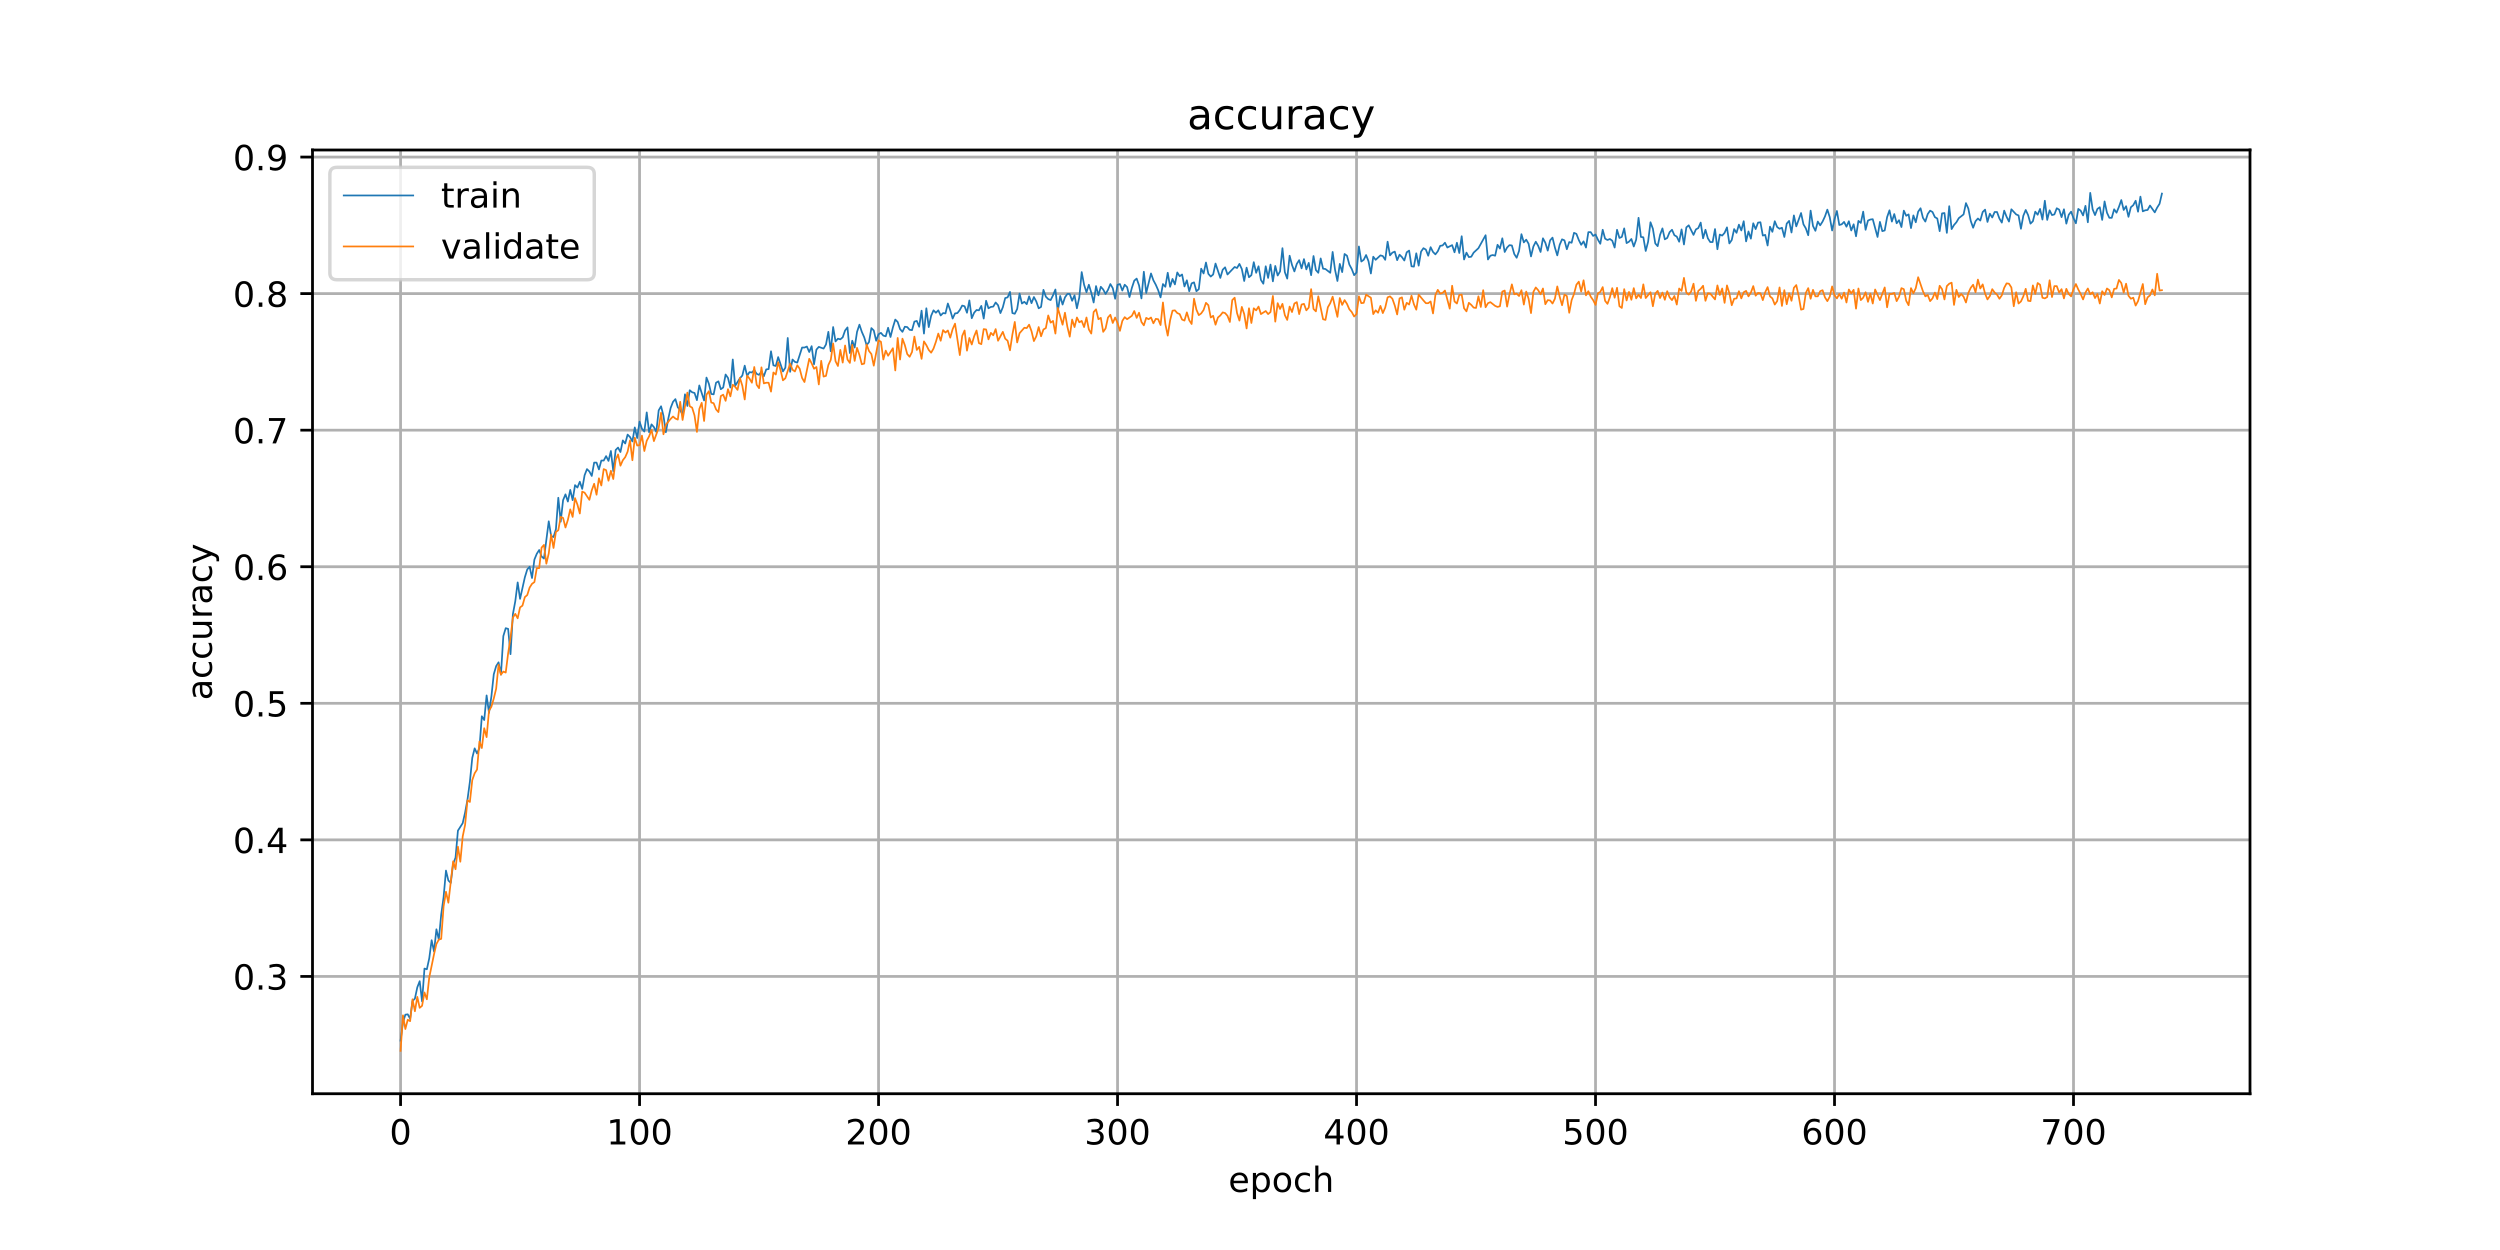 <?xml version="1.0" encoding="utf-8" standalone="no"?>
<!DOCTYPE svg PUBLIC "-//W3C//DTD SVG 1.1//EN"
  "http://www.w3.org/Graphics/SVG/1.1/DTD/svg11.dtd">
<!-- Created with matplotlib (https://matplotlib.org/) -->
<svg height="360pt" version="1.1" viewBox="0 0 720 360" width="720pt" xmlns="http://www.w3.org/2000/svg" xmlns:xlink="http://www.w3.org/1999/xlink">
 <defs>
  <style type="text/css">
*{stroke-linecap:butt;stroke-linejoin:round;}
  </style>
 </defs>
 <g id="figure_1">
  <g id="patch_1">
   <path d="M 0 360 
L 720 360 
L 720 0 
L 0 0 
z
" style="fill:#ffffff;"/>
  </g>
  <g id="axes_1">
   <g id="patch_2">
    <path d="M 90 315 
L 648 315 
L 648 43.2 
L 90 43.2 
z
" style="fill:#ffffff;"/>
   </g>
   <g id="matplotlib.axis_1">
    <g id="xtick_1">
     <g id="line2d_1">
      <path clip-path="url(#p5c785a7288)" d="M 115.364 315 
L 115.364 43.2 
" style="fill:none;stroke:#b0b0b0;stroke-linecap:square;stroke-width:0.8;"/>
     </g>
     <g id="line2d_2">
      <defs>
       <path d="M 0 0 
L 0 3.5 
" id="m597df34a89" style="stroke:#000000;stroke-width:0.8;"/>
      </defs>
      <g>
       <use style="stroke:#000000;stroke-width:0.8;" x="115.364" xlink:href="#m597df34a89" y="315"/>
      </g>
     </g>
     <g id="text_1">
      <!-- 0 -->
      <defs>
       <path d="M 31.781 66.406 
Q 24.172 66.406 20.328 58.906 
Q 16.5 51.422 16.5 36.375 
Q 16.5 21.391 20.328 13.891 
Q 24.172 6.391 31.781 6.391 
Q 39.453 6.391 43.281 13.891 
Q 47.125 21.391 47.125 36.375 
Q 47.125 51.422 43.281 58.906 
Q 39.453 66.406 31.781 66.406 
z
M 31.781 74.219 
Q 44.047 74.219 50.516 64.516 
Q 56.984 54.828 56.984 36.375 
Q 56.984 17.969 50.516 8.266 
Q 44.047 -1.422 31.781 -1.422 
Q 19.531 -1.422 13.062 8.266 
Q 6.594 17.969 6.594 36.375 
Q 6.594 54.828 13.062 64.516 
Q 19.531 74.219 31.781 74.219 
z
" id="DejaVuSans-48"/>
      </defs>
      <g transform="translate(112.182 329.598)scale(0.1 -0.1)">
       <use xlink:href="#DejaVuSans-48"/>
      </g>
     </g>
    </g>
    <g id="xtick_2">
     <g id="line2d_3">
      <path clip-path="url(#p5c785a7288)" d="M 184.193 315 
L 184.193 43.2 
" style="fill:none;stroke:#b0b0b0;stroke-linecap:square;stroke-width:0.8;"/>
     </g>
     <g id="line2d_4">
      <g>
       <use style="stroke:#000000;stroke-width:0.8;" x="184.193" xlink:href="#m597df34a89" y="315"/>
      </g>
     </g>
     <g id="text_2">
      <!-- 100 -->
      <defs>
       <path d="M 12.406 8.297 
L 28.516 8.297 
L 28.516 63.922 
L 10.984 60.406 
L 10.984 69.391 
L 28.422 72.906 
L 38.281 72.906 
L 38.281 8.297 
L 54.391 8.297 
L 54.391 0 
L 12.406 0 
z
" id="DejaVuSans-49"/>
      </defs>
      <g transform="translate(174.649 329.598)scale(0.1 -0.1)">
       <use xlink:href="#DejaVuSans-49"/>
       <use x="63.623" xlink:href="#DejaVuSans-48"/>
       <use x="127.246" xlink:href="#DejaVuSans-48"/>
      </g>
     </g>
    </g>
    <g id="xtick_3">
     <g id="line2d_5">
      <path clip-path="url(#p5c785a7288)" d="M 253.022 315 
L 253.022 43.2 
" style="fill:none;stroke:#b0b0b0;stroke-linecap:square;stroke-width:0.8;"/>
     </g>
     <g id="line2d_6">
      <g>
       <use style="stroke:#000000;stroke-width:0.8;" x="253.022" xlink:href="#m597df34a89" y="315"/>
      </g>
     </g>
     <g id="text_3">
      <!-- 200 -->
      <defs>
       <path d="M 19.188 8.297 
L 53.609 8.297 
L 53.609 0 
L 7.328 0 
L 7.328 8.297 
Q 12.938 14.109 22.625 23.891 
Q 32.328 33.688 34.812 36.531 
Q 39.547 41.844 41.422 45.531 
Q 43.312 49.219 43.312 52.781 
Q 43.312 58.594 39.234 62.25 
Q 35.156 65.922 28.609 65.922 
Q 23.969 65.922 18.812 64.312 
Q 13.672 62.703 7.812 59.422 
L 7.812 69.391 
Q 13.766 71.781 18.938 73 
Q 24.125 74.219 28.422 74.219 
Q 39.75 74.219 46.484 68.547 
Q 53.219 62.891 53.219 53.422 
Q 53.219 48.922 51.531 44.891 
Q 49.859 40.875 45.406 35.406 
Q 44.188 33.984 37.641 27.219 
Q 31.109 20.453 19.188 8.297 
z
" id="DejaVuSans-50"/>
      </defs>
      <g transform="translate(243.479 329.598)scale(0.1 -0.1)">
       <use xlink:href="#DejaVuSans-50"/>
       <use x="63.623" xlink:href="#DejaVuSans-48"/>
       <use x="127.246" xlink:href="#DejaVuSans-48"/>
      </g>
     </g>
    </g>
    <g id="xtick_4">
     <g id="line2d_7">
      <path clip-path="url(#p5c785a7288)" d="M 321.852 315 
L 321.852 43.2 
" style="fill:none;stroke:#b0b0b0;stroke-linecap:square;stroke-width:0.8;"/>
     </g>
     <g id="line2d_8">
      <g>
       <use style="stroke:#000000;stroke-width:0.8;" x="321.852" xlink:href="#m597df34a89" y="315"/>
      </g>
     </g>
     <g id="text_4">
      <!-- 300 -->
      <defs>
       <path d="M 40.578 39.312 
Q 47.656 37.797 51.625 33 
Q 55.609 28.219 55.609 21.188 
Q 55.609 10.406 48.188 4.484 
Q 40.766 -1.422 27.094 -1.422 
Q 22.516 -1.422 17.656 -0.516 
Q 12.797 0.391 7.625 2.203 
L 7.625 11.719 
Q 11.719 9.328 16.594 8.109 
Q 21.484 6.891 26.812 6.891 
Q 36.078 6.891 40.938 10.547 
Q 45.797 14.203 45.797 21.188 
Q 45.797 27.641 41.281 31.266 
Q 36.766 34.906 28.719 34.906 
L 20.219 34.906 
L 20.219 43.016 
L 29.109 43.016 
Q 36.375 43.016 40.234 45.922 
Q 44.094 48.828 44.094 54.297 
Q 44.094 59.906 40.109 62.906 
Q 36.141 65.922 28.719 65.922 
Q 24.656 65.922 20.016 65.031 
Q 15.375 64.156 9.812 62.312 
L 9.812 71.094 
Q 15.438 72.656 20.344 73.438 
Q 25.25 74.219 29.594 74.219 
Q 40.828 74.219 47.359 69.109 
Q 53.906 64.016 53.906 55.328 
Q 53.906 49.266 50.438 45.094 
Q 46.969 40.922 40.578 39.312 
z
" id="DejaVuSans-51"/>
      </defs>
      <g transform="translate(312.308 329.598)scale(0.1 -0.1)">
       <use xlink:href="#DejaVuSans-51"/>
       <use x="63.623" xlink:href="#DejaVuSans-48"/>
       <use x="127.246" xlink:href="#DejaVuSans-48"/>
      </g>
     </g>
    </g>
    <g id="xtick_5">
     <g id="line2d_9">
      <path clip-path="url(#p5c785a7288)" d="M 390.681 315 
L 390.681 43.2 
" style="fill:none;stroke:#b0b0b0;stroke-linecap:square;stroke-width:0.8;"/>
     </g>
     <g id="line2d_10">
      <g>
       <use style="stroke:#000000;stroke-width:0.8;" x="390.681" xlink:href="#m597df34a89" y="315"/>
      </g>
     </g>
     <g id="text_5">
      <!-- 400 -->
      <defs>
       <path d="M 37.797 64.312 
L 12.891 25.391 
L 37.797 25.391 
z
M 35.203 72.906 
L 47.609 72.906 
L 47.609 25.391 
L 58.016 25.391 
L 58.016 17.188 
L 47.609 17.188 
L 47.609 0 
L 37.797 0 
L 37.797 17.188 
L 4.891 17.188 
L 4.891 26.703 
z
" id="DejaVuSans-52"/>
      </defs>
      <g transform="translate(381.138 329.598)scale(0.1 -0.1)">
       <use xlink:href="#DejaVuSans-52"/>
       <use x="63.623" xlink:href="#DejaVuSans-48"/>
       <use x="127.246" xlink:href="#DejaVuSans-48"/>
      </g>
     </g>
    </g>
    <g id="xtick_6">
     <g id="line2d_11">
      <path clip-path="url(#p5c785a7288)" d="M 459.511 315 
L 459.511 43.2 
" style="fill:none;stroke:#b0b0b0;stroke-linecap:square;stroke-width:0.8;"/>
     </g>
     <g id="line2d_12">
      <g>
       <use style="stroke:#000000;stroke-width:0.8;" x="459.511" xlink:href="#m597df34a89" y="315"/>
      </g>
     </g>
     <g id="text_6">
      <!-- 500 -->
      <defs>
       <path d="M 10.797 72.906 
L 49.516 72.906 
L 49.516 64.594 
L 19.828 64.594 
L 19.828 46.734 
Q 21.969 47.469 24.109 47.828 
Q 26.266 48.188 28.422 48.188 
Q 40.625 48.188 47.75 41.5 
Q 54.891 34.812 54.891 23.391 
Q 54.891 11.625 47.562 5.094 
Q 40.234 -1.422 26.906 -1.422 
Q 22.312 -1.422 17.547 -0.641 
Q 12.797 0.141 7.719 1.703 
L 7.719 11.625 
Q 12.109 9.234 16.797 8.062 
Q 21.484 6.891 26.703 6.891 
Q 35.156 6.891 40.078 11.328 
Q 45.016 15.766 45.016 23.391 
Q 45.016 31 40.078 35.438 
Q 35.156 39.891 26.703 39.891 
Q 22.75 39.891 18.812 39.016 
Q 14.891 38.141 10.797 36.281 
z
" id="DejaVuSans-53"/>
      </defs>
      <g transform="translate(449.967 329.598)scale(0.1 -0.1)">
       <use xlink:href="#DejaVuSans-53"/>
       <use x="63.623" xlink:href="#DejaVuSans-48"/>
       <use x="127.246" xlink:href="#DejaVuSans-48"/>
      </g>
     </g>
    </g>
    <g id="xtick_7">
     <g id="line2d_13">
      <path clip-path="url(#p5c785a7288)" d="M 528.34 315 
L 528.34 43.2 
" style="fill:none;stroke:#b0b0b0;stroke-linecap:square;stroke-width:0.8;"/>
     </g>
     <g id="line2d_14">
      <g>
       <use style="stroke:#000000;stroke-width:0.8;" x="528.34" xlink:href="#m597df34a89" y="315"/>
      </g>
     </g>
     <g id="text_7">
      <!-- 600 -->
      <defs>
       <path d="M 33.016 40.375 
Q 26.375 40.375 22.484 35.828 
Q 18.609 31.297 18.609 23.391 
Q 18.609 15.531 22.484 10.953 
Q 26.375 6.391 33.016 6.391 
Q 39.656 6.391 43.531 10.953 
Q 47.406 15.531 47.406 23.391 
Q 47.406 31.297 43.531 35.828 
Q 39.656 40.375 33.016 40.375 
z
M 52.594 71.297 
L 52.594 62.312 
Q 48.875 64.062 45.094 64.984 
Q 41.312 65.922 37.594 65.922 
Q 27.828 65.922 22.672 59.328 
Q 17.531 52.734 16.797 39.406 
Q 19.672 43.656 24.016 45.922 
Q 28.375 48.188 33.594 48.188 
Q 44.578 48.188 50.953 41.516 
Q 57.328 34.859 57.328 23.391 
Q 57.328 12.156 50.688 5.359 
Q 44.047 -1.422 33.016 -1.422 
Q 20.359 -1.422 13.672 8.266 
Q 6.984 17.969 6.984 36.375 
Q 6.984 53.656 15.188 63.938 
Q 23.391 74.219 37.203 74.219 
Q 40.922 74.219 44.703 73.484 
Q 48.484 72.75 52.594 71.297 
z
" id="DejaVuSans-54"/>
      </defs>
      <g transform="translate(518.796 329.598)scale(0.1 -0.1)">
       <use xlink:href="#DejaVuSans-54"/>
       <use x="63.623" xlink:href="#DejaVuSans-48"/>
       <use x="127.246" xlink:href="#DejaVuSans-48"/>
      </g>
     </g>
    </g>
    <g id="xtick_8">
     <g id="line2d_15">
      <path clip-path="url(#p5c785a7288)" d="M 597.169 315 
L 597.169 43.2 
" style="fill:none;stroke:#b0b0b0;stroke-linecap:square;stroke-width:0.8;"/>
     </g>
     <g id="line2d_16">
      <g>
       <use style="stroke:#000000;stroke-width:0.8;" x="597.169" xlink:href="#m597df34a89" y="315"/>
      </g>
     </g>
     <g id="text_8">
      <!-- 700 -->
      <defs>
       <path d="M 8.203 72.906 
L 55.078 72.906 
L 55.078 68.703 
L 28.609 0 
L 18.312 0 
L 43.219 64.594 
L 8.203 64.594 
z
" id="DejaVuSans-55"/>
      </defs>
      <g transform="translate(587.626 329.598)scale(0.1 -0.1)">
       <use xlink:href="#DejaVuSans-55"/>
       <use x="63.623" xlink:href="#DejaVuSans-48"/>
       <use x="127.246" xlink:href="#DejaVuSans-48"/>
      </g>
     </g>
    </g>
    <g id="text_9">
     <!-- epoch -->
     <defs>
      <path d="M 56.203 29.594 
L 56.203 25.203 
L 14.891 25.203 
Q 15.484 15.922 20.484 11.062 
Q 25.484 6.203 34.422 6.203 
Q 39.594 6.203 44.453 7.469 
Q 49.312 8.734 54.109 11.281 
L 54.109 2.781 
Q 49.266 0.734 44.188 -0.344 
Q 39.109 -1.422 33.891 -1.422 
Q 20.797 -1.422 13.156 6.188 
Q 5.516 13.812 5.516 26.812 
Q 5.516 40.234 12.766 48.109 
Q 20.016 56 32.328 56 
Q 43.359 56 49.781 48.891 
Q 56.203 41.797 56.203 29.594 
z
M 47.219 32.234 
Q 47.125 39.594 43.094 43.984 
Q 39.062 48.391 32.422 48.391 
Q 24.906 48.391 20.391 44.141 
Q 15.875 39.891 15.188 32.172 
z
" id="DejaVuSans-101"/>
      <path d="M 18.109 8.203 
L 18.109 -20.797 
L 9.078 -20.797 
L 9.078 54.688 
L 18.109 54.688 
L 18.109 46.391 
Q 20.953 51.266 25.266 53.625 
Q 29.594 56 35.594 56 
Q 45.562 56 51.781 48.094 
Q 58.016 40.188 58.016 27.297 
Q 58.016 14.406 51.781 6.484 
Q 45.562 -1.422 35.594 -1.422 
Q 29.594 -1.422 25.266 0.953 
Q 20.953 3.328 18.109 8.203 
z
M 48.688 27.297 
Q 48.688 37.203 44.609 42.844 
Q 40.531 48.484 33.406 48.484 
Q 26.266 48.484 22.188 42.844 
Q 18.109 37.203 18.109 27.297 
Q 18.109 17.391 22.188 11.75 
Q 26.266 6.109 33.406 6.109 
Q 40.531 6.109 44.609 11.75 
Q 48.688 17.391 48.688 27.297 
z
" id="DejaVuSans-112"/>
      <path d="M 30.609 48.391 
Q 23.391 48.391 19.188 42.75 
Q 14.984 37.109 14.984 27.297 
Q 14.984 17.484 19.156 11.844 
Q 23.344 6.203 30.609 6.203 
Q 37.797 6.203 41.984 11.859 
Q 46.188 17.531 46.188 27.297 
Q 46.188 37.016 41.984 42.703 
Q 37.797 48.391 30.609 48.391 
z
M 30.609 56 
Q 42.328 56 49.016 48.375 
Q 55.719 40.766 55.719 27.297 
Q 55.719 13.875 49.016 6.219 
Q 42.328 -1.422 30.609 -1.422 
Q 18.844 -1.422 12.172 6.219 
Q 5.516 13.875 5.516 27.297 
Q 5.516 40.766 12.172 48.375 
Q 18.844 56 30.609 56 
z
" id="DejaVuSans-111"/>
      <path d="M 48.781 52.594 
L 48.781 44.188 
Q 44.969 46.297 41.141 47.344 
Q 37.312 48.391 33.406 48.391 
Q 24.656 48.391 19.812 42.844 
Q 14.984 37.312 14.984 27.297 
Q 14.984 17.281 19.812 11.734 
Q 24.656 6.203 33.406 6.203 
Q 37.312 6.203 41.141 7.25 
Q 44.969 8.297 48.781 10.406 
L 48.781 2.094 
Q 45.016 0.344 40.984 -0.531 
Q 36.969 -1.422 32.422 -1.422 
Q 20.062 -1.422 12.781 6.344 
Q 5.516 14.109 5.516 27.297 
Q 5.516 40.672 12.859 48.328 
Q 20.219 56 33.016 56 
Q 37.156 56 41.109 55.141 
Q 45.062 54.297 48.781 52.594 
z
" id="DejaVuSans-99"/>
      <path d="M 54.891 33.016 
L 54.891 0 
L 45.906 0 
L 45.906 32.719 
Q 45.906 40.484 42.875 44.328 
Q 39.844 48.188 33.797 48.188 
Q 26.516 48.188 22.312 43.547 
Q 18.109 38.922 18.109 30.906 
L 18.109 0 
L 9.078 0 
L 9.078 75.984 
L 18.109 75.984 
L 18.109 46.188 
Q 21.344 51.125 25.703 53.562 
Q 30.078 56 35.797 56 
Q 45.219 56 50.047 50.172 
Q 54.891 44.344 54.891 33.016 
z
" id="DejaVuSans-104"/>
     </defs>
     <g transform="translate(353.772 343.277)scale(0.1 -0.1)">
      <use xlink:href="#DejaVuSans-101"/>
      <use x="61.523" xlink:href="#DejaVuSans-112"/>
      <use x="125" xlink:href="#DejaVuSans-111"/>
      <use x="186.182" xlink:href="#DejaVuSans-99"/>
      <use x="241.162" xlink:href="#DejaVuSans-104"/>
     </g>
    </g>
   </g>
   <g id="matplotlib.axis_2">
    <g id="ytick_1">
     <g id="line2d_17">
      <path clip-path="url(#p5c785a7288)" d="M 90 281.211 
L 648 281.211 
" style="fill:none;stroke:#b0b0b0;stroke-linecap:square;stroke-width:0.8;"/>
     </g>
     <g id="line2d_18">
      <defs>
       <path d="M 0 0 
L -3.5 0 
" id="maf84ac5cd8" style="stroke:#000000;stroke-width:0.8;"/>
      </defs>
      <g>
       <use style="stroke:#000000;stroke-width:0.8;" x="90" xlink:href="#maf84ac5cd8" y="281.211"/>
      </g>
     </g>
     <g id="text_10">
      <!-- 0.3 -->
      <defs>
       <path d="M 10.688 12.406 
L 21 12.406 
L 21 0 
L 10.688 0 
z
" id="DejaVuSans-46"/>
      </defs>
      <g transform="translate(67.097 285.01)scale(0.1 -0.1)">
       <use xlink:href="#DejaVuSans-48"/>
       <use x="63.623" xlink:href="#DejaVuSans-46"/>
       <use x="95.41" xlink:href="#DejaVuSans-51"/>
      </g>
     </g>
    </g>
    <g id="ytick_2">
     <g id="line2d_19">
      <path clip-path="url(#p5c785a7288)" d="M 90 241.881 
L 648 241.881 
" style="fill:none;stroke:#b0b0b0;stroke-linecap:square;stroke-width:0.8;"/>
     </g>
     <g id="line2d_20">
      <g>
       <use style="stroke:#000000;stroke-width:0.8;" x="90" xlink:href="#maf84ac5cd8" y="241.881"/>
      </g>
     </g>
     <g id="text_11">
      <!-- 0.4 -->
      <g transform="translate(67.097 245.68)scale(0.1 -0.1)">
       <use xlink:href="#DejaVuSans-48"/>
       <use x="63.623" xlink:href="#DejaVuSans-46"/>
       <use x="95.41" xlink:href="#DejaVuSans-52"/>
      </g>
     </g>
    </g>
    <g id="ytick_3">
     <g id="line2d_21">
      <path clip-path="url(#p5c785a7288)" d="M 90 202.551 
L 648 202.551 
" style="fill:none;stroke:#b0b0b0;stroke-linecap:square;stroke-width:0.8;"/>
     </g>
     <g id="line2d_22">
      <g>
       <use style="stroke:#000000;stroke-width:0.8;" x="90" xlink:href="#maf84ac5cd8" y="202.551"/>
      </g>
     </g>
     <g id="text_12">
      <!-- 0.5 -->
      <g transform="translate(67.097 206.35)scale(0.1 -0.1)">
       <use xlink:href="#DejaVuSans-48"/>
       <use x="63.623" xlink:href="#DejaVuSans-46"/>
       <use x="95.41" xlink:href="#DejaVuSans-53"/>
      </g>
     </g>
    </g>
    <g id="ytick_4">
     <g id="line2d_23">
      <path clip-path="url(#p5c785a7288)" d="M 90 163.221 
L 648 163.221 
" style="fill:none;stroke:#b0b0b0;stroke-linecap:square;stroke-width:0.8;"/>
     </g>
     <g id="line2d_24">
      <g>
       <use style="stroke:#000000;stroke-width:0.8;" x="90" xlink:href="#maf84ac5cd8" y="163.221"/>
      </g>
     </g>
     <g id="text_13">
      <!-- 0.6 -->
      <g transform="translate(67.097 167.02)scale(0.1 -0.1)">
       <use xlink:href="#DejaVuSans-48"/>
       <use x="63.623" xlink:href="#DejaVuSans-46"/>
       <use x="95.41" xlink:href="#DejaVuSans-54"/>
      </g>
     </g>
    </g>
    <g id="ytick_5">
     <g id="line2d_25">
      <path clip-path="url(#p5c785a7288)" d="M 90 123.89 
L 648 123.89 
" style="fill:none;stroke:#b0b0b0;stroke-linecap:square;stroke-width:0.8;"/>
     </g>
     <g id="line2d_26">
      <g>
       <use style="stroke:#000000;stroke-width:0.8;" x="90" xlink:href="#maf84ac5cd8" y="123.89"/>
      </g>
     </g>
     <g id="text_14">
      <!-- 0.7 -->
      <g transform="translate(67.097 127.69)scale(0.1 -0.1)">
       <use xlink:href="#DejaVuSans-48"/>
       <use x="63.623" xlink:href="#DejaVuSans-46"/>
       <use x="95.41" xlink:href="#DejaVuSans-55"/>
      </g>
     </g>
    </g>
    <g id="ytick_6">
     <g id="line2d_27">
      <path clip-path="url(#p5c785a7288)" d="M 90 84.56 
L 648 84.56 
" style="fill:none;stroke:#b0b0b0;stroke-linecap:square;stroke-width:0.8;"/>
     </g>
     <g id="line2d_28">
      <g>
       <use style="stroke:#000000;stroke-width:0.8;" x="90" xlink:href="#maf84ac5cd8" y="84.56"/>
      </g>
     </g>
     <g id="text_15">
      <!-- 0.8 -->
      <defs>
       <path d="M 31.781 34.625 
Q 24.75 34.625 20.719 30.859 
Q 16.703 27.094 16.703 20.516 
Q 16.703 13.922 20.719 10.156 
Q 24.75 6.391 31.781 6.391 
Q 38.812 6.391 42.859 10.172 
Q 46.922 13.969 46.922 20.516 
Q 46.922 27.094 42.891 30.859 
Q 38.875 34.625 31.781 34.625 
z
M 21.922 38.812 
Q 15.578 40.375 12.031 44.719 
Q 8.5 49.078 8.5 55.328 
Q 8.5 64.062 14.719 69.141 
Q 20.953 74.219 31.781 74.219 
Q 42.672 74.219 48.875 69.141 
Q 55.078 64.062 55.078 55.328 
Q 55.078 49.078 51.531 44.719 
Q 48 40.375 41.703 38.812 
Q 48.828 37.156 52.797 32.312 
Q 56.781 27.484 56.781 20.516 
Q 56.781 9.906 50.312 4.234 
Q 43.844 -1.422 31.781 -1.422 
Q 19.734 -1.422 13.25 4.234 
Q 6.781 9.906 6.781 20.516 
Q 6.781 27.484 10.781 32.312 
Q 14.797 37.156 21.922 38.812 
z
M 18.312 54.391 
Q 18.312 48.734 21.844 45.562 
Q 25.391 42.391 31.781 42.391 
Q 38.141 42.391 41.719 45.562 
Q 45.312 48.734 45.312 54.391 
Q 45.312 60.062 41.719 63.234 
Q 38.141 66.406 31.781 66.406 
Q 25.391 66.406 21.844 63.234 
Q 18.312 60.062 18.312 54.391 
z
" id="DejaVuSans-56"/>
      </defs>
      <g transform="translate(67.097 88.36)scale(0.1 -0.1)">
       <use xlink:href="#DejaVuSans-48"/>
       <use x="63.623" xlink:href="#DejaVuSans-46"/>
       <use x="95.41" xlink:href="#DejaVuSans-56"/>
      </g>
     </g>
    </g>
    <g id="ytick_7">
     <g id="line2d_29">
      <path clip-path="url(#p5c785a7288)" d="M 90 45.23 
L 648 45.23 
" style="fill:none;stroke:#b0b0b0;stroke-linecap:square;stroke-width:0.8;"/>
     </g>
     <g id="line2d_30">
      <g>
       <use style="stroke:#000000;stroke-width:0.8;" x="90" xlink:href="#maf84ac5cd8" y="45.23"/>
      </g>
     </g>
     <g id="text_16">
      <!-- 0.9 -->
      <defs>
       <path d="M 10.984 1.516 
L 10.984 10.5 
Q 14.703 8.734 18.5 7.812 
Q 22.312 6.891 25.984 6.891 
Q 35.75 6.891 40.891 13.453 
Q 46.047 20.016 46.781 33.406 
Q 43.953 29.203 39.594 26.953 
Q 35.25 24.703 29.984 24.703 
Q 19.047 24.703 12.672 31.312 
Q 6.297 37.938 6.297 49.422 
Q 6.297 60.641 12.938 67.422 
Q 19.578 74.219 30.609 74.219 
Q 43.266 74.219 49.922 64.516 
Q 56.594 54.828 56.594 36.375 
Q 56.594 19.141 48.406 8.859 
Q 40.234 -1.422 26.422 -1.422 
Q 22.703 -1.422 18.891 -0.688 
Q 15.094 0.047 10.984 1.516 
z
M 30.609 32.422 
Q 37.25 32.422 41.125 36.953 
Q 45.016 41.5 45.016 49.422 
Q 45.016 57.281 41.125 61.844 
Q 37.25 66.406 30.609 66.406 
Q 23.969 66.406 20.094 61.844 
Q 16.219 57.281 16.219 49.422 
Q 16.219 41.5 20.094 36.953 
Q 23.969 32.422 30.609 32.422 
z
" id="DejaVuSans-57"/>
      </defs>
      <g transform="translate(67.097 49.03)scale(0.1 -0.1)">
       <use xlink:href="#DejaVuSans-48"/>
       <use x="63.623" xlink:href="#DejaVuSans-46"/>
       <use x="95.41" xlink:href="#DejaVuSans-57"/>
      </g>
     </g>
    </g>
    <g id="text_17">
     <!-- accuracy -->
     <defs>
      <path d="M 34.281 27.484 
Q 23.391 27.484 19.188 25 
Q 14.984 22.516 14.984 16.5 
Q 14.984 11.719 18.141 8.906 
Q 21.297 6.109 26.703 6.109 
Q 34.188 6.109 38.703 11.406 
Q 43.219 16.703 43.219 25.484 
L 43.219 27.484 
z
M 52.203 31.203 
L 52.203 0 
L 43.219 0 
L 43.219 8.297 
Q 40.141 3.328 35.547 0.953 
Q 30.953 -1.422 24.312 -1.422 
Q 15.922 -1.422 10.953 3.297 
Q 6 8.016 6 15.922 
Q 6 25.141 12.172 29.828 
Q 18.359 34.516 30.609 34.516 
L 43.219 34.516 
L 43.219 35.406 
Q 43.219 41.609 39.141 45 
Q 35.062 48.391 27.688 48.391 
Q 23 48.391 18.547 47.266 
Q 14.109 46.141 10.016 43.891 
L 10.016 52.203 
Q 14.938 54.109 19.578 55.047 
Q 24.219 56 28.609 56 
Q 40.484 56 46.344 49.844 
Q 52.203 43.703 52.203 31.203 
z
" id="DejaVuSans-97"/>
      <path d="M 8.5 21.578 
L 8.5 54.688 
L 17.484 54.688 
L 17.484 21.922 
Q 17.484 14.156 20.5 10.266 
Q 23.531 6.391 29.594 6.391 
Q 36.859 6.391 41.078 11.031 
Q 45.312 15.672 45.312 23.688 
L 45.312 54.688 
L 54.297 54.688 
L 54.297 0 
L 45.312 0 
L 45.312 8.406 
Q 42.047 3.422 37.719 1 
Q 33.406 -1.422 27.688 -1.422 
Q 18.266 -1.422 13.375 4.438 
Q 8.5 10.297 8.5 21.578 
z
M 31.109 56 
z
" id="DejaVuSans-117"/>
      <path d="M 41.109 46.297 
Q 39.594 47.172 37.812 47.578 
Q 36.031 48 33.891 48 
Q 26.266 48 22.188 43.047 
Q 18.109 38.094 18.109 28.812 
L 18.109 0 
L 9.078 0 
L 9.078 54.688 
L 18.109 54.688 
L 18.109 46.188 
Q 20.953 51.172 25.484 53.578 
Q 30.031 56 36.531 56 
Q 37.453 56 38.578 55.875 
Q 39.703 55.766 41.062 55.516 
z
" id="DejaVuSans-114"/>
      <path d="M 32.172 -5.078 
Q 28.375 -14.844 24.75 -17.812 
Q 21.141 -20.797 15.094 -20.797 
L 7.906 -20.797 
L 7.906 -13.281 
L 13.188 -13.281 
Q 16.891 -13.281 18.938 -11.516 
Q 21 -9.766 23.484 -3.219 
L 25.094 0.875 
L 2.984 54.688 
L 12.5 54.688 
L 29.594 11.922 
L 46.688 54.688 
L 56.203 54.688 
z
" id="DejaVuSans-121"/>
     </defs>
     <g transform="translate(61.017 201.659)rotate(-90)scale(0.1 -0.1)">
      <use xlink:href="#DejaVuSans-97"/>
      <use x="61.279" xlink:href="#DejaVuSans-99"/>
      <use x="116.26" xlink:href="#DejaVuSans-99"/>
      <use x="171.24" xlink:href="#DejaVuSans-117"/>
      <use x="234.619" xlink:href="#DejaVuSans-114"/>
      <use x="275.732" xlink:href="#DejaVuSans-97"/>
      <use x="337.012" xlink:href="#DejaVuSans-99"/>
      <use x="391.992" xlink:href="#DejaVuSans-121"/>
     </g>
    </g>
   </g>
   <g id="line2d_31">
    <path clip-path="url(#p5c785a7288)" d="M 115.364 299.696 
L 116.052 294.484 
L 116.74 292.223 
L 117.429 292.125 
L 118.117 293.403 
L 118.805 288.29 
L 119.493 287.602 
L 120.182 284.357 
L 120.87 282.587 
L 121.558 288.388 
L 122.247 278.949 
L 122.935 279.146 
L 123.623 275.999 
L 124.311 270.788 
L 125 274.033 
L 125.688 267.642 
L 126.376 270.591 
L 127.065 263.414 
L 127.753 258.399 
L 128.441 250.73 
L 129.13 253.581 
L 129.818 254.27 
L 130.506 248.763 
L 131.194 246.993 
L 131.883 239.226 
L 133.259 237.063 
L 133.948 234.015 
L 134.636 230.278 
L 135.324 225.165 
L 136.012 218.283 
L 136.701 215.529 
L 137.389 217.004 
L 138.077 215.431 
L 138.766 206.287 
L 139.454 207.368 
L 140.142 200.289 
L 140.831 205.304 
L 141.519 200.584 
L 142.207 194.193 
L 142.895 191.833 
L 143.584 190.752 
L 144.272 194.291 
L 144.96 183.18 
L 145.649 180.919 
L 146.337 181.116 
L 147.025 188.392 
L 147.713 176.888 
L 148.402 173.151 
L 149.09 167.743 
L 149.778 172.463 
L 151.155 166.269 
L 151.843 164.007 
L 152.532 163.221 
L 153.22 166.465 
L 153.908 161.156 
L 154.596 159.484 
L 155.285 158.403 
L 155.973 160.271 
L 156.661 160.861 
L 158.038 150.143 
L 158.726 154.371 
L 159.414 154.666 
L 160.103 152.405 
L 160.791 143.359 
L 161.479 150.242 
L 162.168 144.047 
L 162.856 142.376 
L 163.544 144.44 
L 164.233 141.097 
L 164.921 144.047 
L 165.609 139.721 
L 166.297 140.409 
L 166.986 138.738 
L 167.674 140.802 
L 168.362 136.869 
L 169.051 135.1 
L 169.739 135.788 
L 170.427 137.066 
L 171.115 133.231 
L 171.804 133.231 
L 172.492 135.198 
L 173.18 132.641 
L 173.869 132.641 
L 174.557 131.363 
L 175.245 132.74 
L 175.934 129.888 
L 176.622 135.689 
L 177.31 129.593 
L 177.998 128.905 
L 178.687 130.183 
L 179.375 126.84 
L 180.063 127.725 
L 180.752 125.169 
L 181.44 125.857 
L 182.128 127.135 
L 182.816 123.104 
L 183.505 126.152 
L 184.193 121.432 
L 184.881 123.497 
L 185.57 124.284 
L 186.258 118.778 
L 186.946 124.48 
L 187.635 122.219 
L 188.323 123.006 
L 189.011 124.382 
L 189.699 118.188 
L 190.388 117.008 
L 191.076 119.761 
L 191.764 124.48 
L 192.453 120.646 
L 193.141 117.499 
L 193.829 115.729 
L 194.517 114.943 
L 195.206 117.303 
L 195.894 118.089 
L 196.582 119.466 
L 197.271 113.566 
L 197.959 116.909 
L 198.647 112.386 
L 199.336 112.976 
L 200.024 113.173 
L 200.712 115.238 
L 201.4 111.01 
L 202.777 115.336 
L 203.465 108.748 
L 204.154 110.518 
L 204.842 113.468 
L 205.53 113.566 
L 206.218 110.223 
L 206.907 109.83 
L 207.595 112.091 
L 208.283 111.6 
L 208.972 107.863 
L 209.66 108.847 
L 210.348 111.6 
L 211.037 103.537 
L 211.725 111.108 
L 213.101 108.945 
L 213.79 108.158 
L 214.478 105.307 
L 215.166 108.257 
L 215.855 107.175 
L 216.543 107.274 
L 217.231 106.585 
L 217.919 107.667 
L 218.608 107.962 
L 219.296 106.979 
L 219.984 108.355 
L 220.673 106.389 
L 221.361 106.29 
L 222.049 101.177 
L 222.738 105.209 
L 223.426 105.405 
L 224.114 102.849 
L 225.491 106.979 
L 226.179 105.897 
L 226.867 97.343 
L 227.556 107.077 
L 228.244 103.537 
L 228.932 104.225 
L 229.62 104.422 
L 230.997 100.096 
L 231.685 100.096 
L 232.374 99.801 
L 233.062 101.374 
L 233.75 99.703 
L 234.439 104.914 
L 235.127 100.686 
L 235.815 99.899 
L 237.192 100.391 
L 237.88 99.211 
L 238.568 95.573 
L 239.257 101.177 
L 239.945 94.196 
L 240.633 98.326 
L 241.321 97.539 
L 242.01 97.736 
L 242.698 97.146 
L 243.386 95.18 
L 244.075 94.295 
L 244.763 101.669 
L 245.451 98.129 
L 246.14 100.096 
L 246.828 95.573 
L 247.516 93.508 
L 248.204 95.573 
L 248.893 97.146 
L 249.581 99.408 
L 250.269 98.523 
L 250.958 94.491 
L 251.646 95.18 
L 252.334 98.129 
L 253.022 96.261 
L 253.711 95.868 
L 254.399 96.654 
L 255.087 96.851 
L 255.776 94.393 
L 256.464 97.048 
L 257.152 94.295 
L 257.841 92.033 
L 258.529 92.721 
L 259.217 94.786 
L 259.905 95.573 
L 260.594 94.098 
L 261.282 94.196 
L 261.97 94.983 
L 262.659 95.081 
L 263.347 92.623 
L 264.035 92.426 
L 264.723 94.098 
L 265.412 89.477 
L 266.1 96.064 
L 266.788 88.788 
L 267.477 94.196 
L 268.165 90.952 
L 268.853 89.378 
L 269.542 90.067 
L 270.23 89.378 
L 270.918 90.853 
L 271.606 90.165 
L 272.295 90.263 
L 272.983 87.412 
L 273.671 89.378 
L 274.36 91.738 
L 275.048 90.263 
L 275.736 90.165 
L 276.424 89.28 
L 277.113 88.002 
L 277.801 88.198 
L 278.489 90.067 
L 279.178 86.527 
L 279.866 91.64 
L 280.554 90.067 
L 281.243 89.28 
L 281.931 89.378 
L 282.619 88.1 
L 283.307 91.738 
L 283.996 86.625 
L 284.684 88.788 
L 285.372 88.395 
L 286.061 88.297 
L 286.749 87.117 
L 287.437 87.903 
L 288.125 90.165 
L 288.814 88.493 
L 289.502 85.839 
L 290.19 85.642 
L 290.879 84.069 
L 291.567 90.165 
L 292.255 90.362 
L 292.944 88.985 
L 293.632 84.56 
L 294.32 87.412 
L 295.008 86.92 
L 295.697 87.609 
L 296.385 85.347 
L 297.073 87.314 
L 297.762 85.544 
L 298.45 86.822 
L 299.138 88.788 
L 299.826 88.395 
L 300.515 83.479 
L 301.203 85.445 
L 301.891 86.134 
L 302.58 86.429 
L 303.268 85.052 
L 303.956 83.381 
L 304.645 89.673 
L 305.333 85.249 
L 306.021 87.707 
L 306.709 85.642 
L 307.398 84.659 
L 308.086 84.659 
L 308.774 86.625 
L 309.463 85.052 
L 310.151 88.788 
L 310.839 85.642 
L 311.527 78.366 
L 312.216 82.004 
L 312.904 84.167 
L 313.592 82.004 
L 314.281 84.265 
L 314.969 87.117 
L 315.657 82.397 
L 316.346 85.052 
L 317.034 82.594 
L 317.722 83.381 
L 318.41 84.659 
L 319.099 83.479 
L 319.787 81.807 
L 320.475 82.987 
L 321.164 86.035 
L 321.852 82.004 
L 322.54 81.807 
L 323.228 83.676 
L 323.917 82.004 
L 324.605 82.692 
L 325.293 85.544 
L 325.982 82.889 
L 326.67 80.824 
L 327.358 80.234 
L 328.047 82.201 
L 328.735 85.937 
L 329.423 78.268 
L 330.111 84.364 
L 331.488 78.759 
L 332.176 80.726 
L 332.865 82.004 
L 333.553 83.577 
L 334.241 85.642 
L 334.929 81.807 
L 335.618 82.594 
L 336.306 78.563 
L 336.994 82.594 
L 337.683 80.332 
L 338.371 81.906 
L 339.059 78.464 
L 339.748 79.546 
L 340.436 79.054 
L 341.124 82.496 
L 341.812 80.726 
L 342.501 83.872 
L 343.189 81.611 
L 343.877 81.316 
L 344.566 83.872 
L 345.254 83.282 
L 345.942 77.383 
L 346.63 78.759 
L 347.319 75.613 
L 348.007 78.858 
L 348.695 79.644 
L 349.384 79.054 
L 350.072 75.908 
L 351.449 80.037 
L 352.137 77.678 
L 352.825 76.989 
L 353.513 79.054 
L 355.578 76.891 
L 356.267 77.186 
L 356.955 76.006 
L 357.643 77.481 
L 358.331 80.922 
L 359.02 77.088 
L 359.708 79.841 
L 360.396 79.251 
L 361.085 75.515 
L 361.773 78.563 
L 362.461 76.694 
L 363.149 80.627 
L 363.838 81.709 
L 364.526 76.694 
L 365.214 80.037 
L 365.903 76.203 
L 366.591 81.021 
L 367.279 76.596 
L 367.968 79.349 
L 368.656 78.169 
L 369.344 71.483 
L 370.032 78.366 
L 370.721 80.234 
L 371.409 73.646 
L 372.097 76.301 
L 372.786 78.169 
L 373.474 76.006 
L 374.162 74.925 
L 374.851 77.284 
L 375.539 74.63 
L 376.227 77.579 
L 376.915 75.711 
L 377.604 79.251 
L 378.292 73.745 
L 378.98 77.776 
L 379.669 78.563 
L 380.357 74.433 
L 381.045 77.383 
L 381.733 77.481 
L 383.11 78.563 
L 383.798 72.565 
L 384.487 77.678 
L 385.175 80.922 
L 385.863 76.006 
L 386.551 78.366 
L 387.24 73.155 
L 387.928 73.646 
L 388.616 76.203 
L 389.305 77.481 
L 389.993 79.251 
L 390.681 78.464 
L 391.37 70.992 
L 392.058 75.318 
L 392.746 74.826 
L 393.434 73.45 
L 394.123 75.22 
L 394.811 78.759 
L 395.499 73.941 
L 396.188 74.826 
L 397.564 73.548 
L 398.252 73.745 
L 398.941 74.826 
L 399.629 69.615 
L 400.317 73.548 
L 401.006 72.761 
L 401.694 72.466 
L 402.382 74.925 
L 403.071 73.351 
L 403.759 74.04 
L 404.447 75.023 
L 405.135 72.663 
L 405.824 72.171 
L 406.512 76.694 
L 407.2 76.793 
L 407.889 72.958 
L 408.577 76.498 
L 409.265 72.466 
L 409.953 71.483 
L 410.642 71.877 
L 411.33 73.646 
L 412.018 71.188 
L 412.707 72.565 
L 413.395 73.253 
L 414.083 72.368 
L 414.772 70.795 
L 415.46 70.697 
L 416.148 69.91 
L 416.836 71.287 
L 418.213 70.598 
L 418.901 72.663 
L 419.59 69.91 
L 420.278 72.86 
L 420.966 68.042 
L 421.654 74.728 
L 422.343 72.761 
L 423.031 74.04 
L 423.719 73.941 
L 424.408 72.761 
L 425.784 71.483 
L 427.849 67.747 
L 428.537 74.728 
L 429.226 73.646 
L 429.914 73.45 
L 430.602 73.646 
L 431.291 70.5 
L 431.979 71.582 
L 432.667 68.632 
L 433.355 72.565 
L 434.044 71.287 
L 434.732 70.598 
L 435.42 70.697 
L 436.109 73.155 
L 436.797 74.236 
L 437.485 72.27 
L 438.174 67.452 
L 438.862 69.812 
L 439.55 69.025 
L 440.238 70.205 
L 440.927 73.843 
L 441.615 70.992 
L 442.303 69.615 
L 442.992 70.795 
L 443.68 72.565 
L 444.368 68.632 
L 445.056 69.91 
L 445.745 72.171 
L 446.433 69.222 
L 447.121 68.435 
L 447.81 71.287 
L 448.498 73.548 
L 449.186 70.5 
L 449.875 68.927 
L 450.563 69.222 
L 451.251 71.778 
L 451.939 69.713 
L 452.628 69.91 
L 453.316 67.059 
L 454.004 67.354 
L 454.693 69.123 
L 455.381 70.5 
L 456.069 69.517 
L 456.757 71.287 
L 457.446 66.862 
L 458.134 66.862 
L 458.822 67.944 
L 459.511 67.55 
L 460.199 69.025 
L 460.887 70.205 
L 461.576 66.174 
L 462.264 68.73 
L 462.952 69.123 
L 463.64 68.828 
L 464.329 69.32 
L 465.017 71.287 
L 465.705 66.174 
L 466.394 68.533 
L 467.082 68.238 
L 467.77 65.78 
L 468.458 70.008 
L 469.147 69.615 
L 469.835 68.828 
L 470.523 70.992 
L 471.212 69.025 
L 471.9 62.732 
L 472.588 68.238 
L 473.277 68.337 
L 473.965 72.27 
L 474.653 69.615 
L 475.341 64.011 
L 476.03 65.879 
L 476.718 70.107 
L 477.406 70.893 
L 478.095 67.649 
L 478.783 65.78 
L 479.471 68.927 
L 480.159 68.533 
L 480.848 66.862 
L 481.536 66.174 
L 482.224 67.747 
L 482.913 68.14 
L 483.601 69.615 
L 484.289 66.075 
L 484.978 70.402 
L 485.666 65.485 
L 486.354 64.895 
L 487.731 67.649 
L 488.419 66.075 
L 489.107 65.682 
L 489.796 64.109 
L 490.484 68.632 
L 491.172 66.174 
L 491.86 68.632 
L 492.549 69.713 
L 493.237 69.713 
L 493.925 65.977 
L 494.614 71.778 
L 495.302 67.55 
L 495.99 67.845 
L 496.679 67.059 
L 497.367 65.485 
L 498.055 70.107 
L 498.743 69.123 
L 499.432 65.977 
L 500.12 67.059 
L 500.808 64.699 
L 501.497 66.37 
L 502.185 63.716 
L 502.873 69.517 
L 503.561 66.665 
L 504.25 68.73 
L 504.938 64.305 
L 505.626 65.977 
L 506.315 64.109 
L 507.003 64.011 
L 507.691 67.845 
L 508.38 67.649 
L 509.068 70.697 
L 509.756 65.289 
L 510.444 66.764 
L 511.133 63.716 
L 511.821 65.387 
L 512.509 65.879 
L 513.198 65.584 
L 513.886 68.238 
L 514.574 64.404 
L 515.262 63.617 
L 515.951 66.96 
L 516.639 62.044 
L 517.327 65.19 
L 518.704 61.356 
L 519.392 64.6 
L 520.081 65.78 
L 520.769 67.747 
L 521.457 60.667 
L 522.145 65.092 
L 522.834 66.469 
L 523.522 63.814 
L 524.21 64.895 
L 524.899 63.814 
L 525.587 62.339 
L 526.275 60.372 
L 526.963 62.536 
L 527.652 66.37 
L 528.34 63.126 
L 529.028 60.766 
L 529.717 64.797 
L 530.405 64.6 
L 531.093 63.912 
L 531.782 65.289 
L 532.47 63.716 
L 533.158 66.37 
L 533.846 64.6 
L 534.535 68.042 
L 535.223 63.617 
L 535.911 64.207 
L 536.6 60.962 
L 537.288 66.174 
L 537.976 63.519 
L 538.664 63.224 
L 539.353 63.126 
L 540.729 68.238 
L 541.418 63.912 
L 542.106 66.567 
L 542.794 66.37 
L 543.483 62.536 
L 544.171 60.569 
L 544.859 63.814 
L 545.547 61.651 
L 546.236 64.305 
L 546.924 63.421 
L 547.612 65.387 
L 548.301 60.667 
L 548.989 62.142 
L 549.677 61.749 
L 550.365 65.682 
L 551.054 62.044 
L 551.742 64.011 
L 552.43 60.962 
L 553.119 59.979 
L 553.807 62.732 
L 554.495 63.814 
L 555.184 61.651 
L 555.872 60.667 
L 556.56 61.061 
L 557.248 62.536 
L 557.937 62.929 
L 558.625 66.567 
L 559.313 61.454 
L 560.002 61.356 
L 560.69 67.059 
L 561.378 59.389 
L 562.066 65.977 
L 562.755 64.797 
L 563.443 64.011 
L 564.131 62.831 
L 565.508 61.749 
L 566.196 58.504 
L 566.885 60.077 
L 567.573 63.617 
L 568.261 65.584 
L 568.949 63.716 
L 569.638 62.929 
L 570.326 63.519 
L 571.014 61.061 
L 571.703 60.372 
L 572.391 63.912 
L 573.079 61.552 
L 573.767 62.634 
L 574.456 61.061 
L 575.144 61.061 
L 575.832 62.929 
L 576.521 64.109 
L 577.209 60.667 
L 577.897 62.437 
L 578.586 63.814 
L 579.274 60.274 
L 580.65 61.749 
L 581.339 62.044 
L 582.027 65.879 
L 582.715 62.142 
L 583.404 60.471 
L 584.092 61.946 
L 584.78 64.404 
L 585.468 63.716 
L 586.157 60.962 
L 586.845 61.847 
L 587.533 60.176 
L 588.222 63.224 
L 588.91 57.816 
L 589.598 63.322 
L 590.287 60.569 
L 590.975 61.946 
L 591.663 61.749 
L 592.351 59.979 
L 593.04 60.372 
L 593.728 62.536 
L 594.416 60.274 
L 595.105 64.404 
L 595.793 61.847 
L 596.481 60.962 
L 597.169 62.831 
L 597.858 64.305 
L 598.546 60.176 
L 599.234 60.667 
L 599.923 62.044 
L 600.611 59.291 
L 601.299 64.011 
L 601.988 55.555 
L 602.676 60.274 
L 603.364 61.946 
L 604.052 60.176 
L 604.741 59.684 
L 605.429 63.322 
L 606.117 58.013 
L 606.806 61.257 
L 607.494 62.732 
L 608.182 62.732 
L 608.87 60.274 
L 609.559 61.257 
L 610.247 59.586 
L 610.935 57.619 
L 611.624 60.471 
L 612.312 59.389 
L 613 62.437 
L 613.689 59.684 
L 614.377 59.094 
L 615.065 57.816 
L 615.753 60.962 
L 616.442 56.636 
L 617.13 60.864 
L 617.818 60.569 
L 618.507 60.471 
L 619.195 59.193 
L 620.571 61.159 
L 621.26 59.783 
L 621.948 58.701 
L 622.636 55.751 
L 622.636 55.751 
" style="fill:none;stroke:#1f77b4;stroke-linecap:square;stroke-width:0.5;"/>
   </g>
   <g id="line2d_32">
    <path clip-path="url(#p5c785a7288)" d="M 115.364 302.645 
L 116.052 292.42 
L 116.74 296.353 
L 117.429 293.698 
L 118.117 294.091 
L 118.805 287.798 
L 119.493 291.24 
L 120.182 287.11 
L 120.87 290.256 
L 121.558 289.667 
L 122.247 285.832 
L 122.935 287.798 
L 123.623 281.506 
L 125 274.819 
L 125.688 271.87 
L 126.376 270.591 
L 127.065 270.395 
L 127.753 261.054 
L 128.441 256.826 
L 129.13 259.972 
L 130.506 248.075 
L 131.194 250.337 
L 131.883 243.847 
L 132.571 248.173 
L 133.259 240.897 
L 133.948 237.554 
L 134.636 230.475 
L 135.324 230.966 
L 136.012 224.674 
L 136.701 222.707 
L 137.389 221.626 
L 138.077 213.563 
L 138.766 215.431 
L 139.454 209.728 
L 140.142 212.285 
L 140.831 204.714 
L 141.519 203.534 
L 142.207 201.174 
L 142.895 198.323 
L 143.584 191.44 
L 144.272 194.291 
L 144.96 193.406 
L 145.649 193.701 
L 146.337 188.195 
L 147.025 183.672 
L 147.713 177.871 
L 148.402 176.789 
L 149.09 178.068 
L 149.778 174.921 
L 150.467 174.43 
L 151.155 171.971 
L 151.843 171.381 
L 152.532 169.218 
L 153.22 168.137 
L 153.908 167.645 
L 154.596 163.614 
L 155.285 163.614 
L 155.973 157.714 
L 156.661 156.928 
L 157.35 162.336 
L 158.038 159.386 
L 158.726 153.978 
L 159.414 157.813 
L 160.103 153.191 
L 160.791 152.7 
L 161.479 148.865 
L 162.168 149.16 
L 162.856 151.913 
L 163.544 149.75 
L 164.233 146.702 
L 164.921 148.865 
L 165.609 143.457 
L 166.297 145.325 
L 166.986 147.882 
L 167.674 141.589 
L 168.362 141.884 
L 169.739 143.949 
L 170.427 141.196 
L 171.115 139.328 
L 171.804 142.474 
L 172.492 137.754 
L 173.18 139.819 
L 173.869 135.1 
L 174.557 135.395 
L 175.245 138.443 
L 175.934 135.591 
L 176.622 137.951 
L 177.31 132.445 
L 177.998 130.872 
L 178.687 134.116 
L 179.375 132.543 
L 180.063 131.658 
L 180.752 130.085 
L 181.44 126.84 
L 182.128 132.543 
L 182.816 126.054 
L 183.505 128.315 
L 184.193 128.217 
L 184.881 125.464 
L 185.57 129.888 
L 186.258 126.939 
L 186.946 125.66 
L 187.635 123.792 
L 188.323 127.037 
L 189.699 123.202 
L 190.388 118.876 
L 191.076 125.07 
L 191.764 122.317 
L 193.141 120.646 
L 193.829 119.957 
L 194.517 120.547 
L 195.206 120.842 
L 195.894 115.729 
L 196.582 120.941 
L 197.959 113.075 
L 198.647 117.008 
L 199.336 117.401 
L 200.024 119.662 
L 200.712 124.382 
L 201.4 117.794 
L 202.089 116.024 
L 202.777 121.236 
L 203.465 113.665 
L 204.154 112.681 
L 204.842 115.926 
L 205.53 116.123 
L 206.218 117.893 
L 206.907 118.679 
L 207.595 114.058 
L 208.283 113.665 
L 208.972 115.435 
L 209.66 112.091 
L 210.348 114.156 
L 211.037 110.813 
L 211.725 111.403 
L 212.413 112.288 
L 213.101 108.847 
L 213.79 111.108 
L 214.478 115.041 
L 215.166 108.158 
L 215.855 109.043 
L 216.543 110.223 
L 217.231 105.7 
L 217.919 110.813 
L 218.608 111.796 
L 219.296 105.799 
L 219.984 110.42 
L 220.673 110.223 
L 221.361 110.223 
L 222.049 112.78 
L 222.738 107.274 
L 223.426 107.863 
L 224.114 104.324 
L 224.802 106.585 
L 225.491 109.535 
L 226.179 108.945 
L 227.556 104.717 
L 228.244 106.487 
L 228.932 106.979 
L 229.62 105.209 
L 230.309 106.192 
L 230.997 108.847 
L 231.685 110.027 
L 233.062 103.341 
L 233.75 104.619 
L 234.439 106.192 
L 235.127 105.7 
L 235.815 110.715 
L 236.503 103.93 
L 237.192 108.453 
L 237.88 108.257 
L 238.568 105.11 
L 239.257 103.636 
L 239.945 98.916 
L 240.633 104.029 
L 241.321 105.405 
L 242.01 100.784 
L 242.698 104.422 
L 243.386 99.506 
L 244.075 103.537 
L 244.763 104.52 
L 245.451 99.309 
L 246.14 103.93 
L 246.828 100.194 
L 247.516 102.259 
L 248.204 104.914 
L 248.893 104.717 
L 249.581 99.211 
L 250.269 101.079 
L 250.958 101.964 
L 251.646 105.307 
L 253.022 98.031 
L 253.711 98.424 
L 254.399 103.537 
L 255.087 100.981 
L 255.776 102.456 
L 257.152 100.292 
L 257.841 106.684 
L 258.529 97.343 
L 259.217 103.537 
L 259.905 97.539 
L 260.594 99.408 
L 261.282 101.964 
L 261.97 102.751 
L 262.659 101.374 
L 263.347 96.949 
L 264.035 100.784 
L 264.723 99.899 
L 265.412 103.341 
L 266.1 98.326 
L 266.788 99.408 
L 267.477 100.784 
L 268.165 101.571 
L 268.853 100.391 
L 269.542 98.424 
L 270.23 96.064 
L 270.918 98.129 
L 271.606 95.081 
L 272.295 95.769 
L 272.983 95.18 
L 273.671 97.244 
L 274.36 94.786 
L 275.048 93.213 
L 276.424 102.259 
L 277.113 96.753 
L 277.801 95.18 
L 278.489 100.981 
L 279.178 97.343 
L 279.866 99.211 
L 280.554 96.851 
L 281.243 95.18 
L 281.931 98.818 
L 282.619 99.113 
L 283.307 94.786 
L 283.996 94.885 
L 284.684 97.736 
L 285.372 95.868 
L 286.061 96.556 
L 286.749 94.786 
L 287.437 98.129 
L 288.814 95.573 
L 289.502 97.539 
L 290.19 98.129 
L 290.879 100.882 
L 291.567 96.359 
L 292.255 92.721 
L 292.944 98.621 
L 293.632 95.966 
L 295.008 94.393 
L 295.697 94.491 
L 296.385 93.508 
L 297.073 95.376 
L 297.762 98.228 
L 298.45 96.851 
L 299.138 94.196 
L 299.826 96.851 
L 300.515 94.885 
L 301.203 94.491 
L 301.891 90.853 
L 302.58 92.918 
L 303.268 92.426 
L 303.956 96.064 
L 304.645 88.69 
L 306.021 93.508 
L 306.709 90.067 
L 307.398 94.098 
L 308.086 96.949 
L 308.774 92.033 
L 309.463 94.196 
L 310.151 91.443 
L 310.839 92.82 
L 311.527 92.426 
L 312.216 94.196 
L 312.904 91.443 
L 313.592 94.885 
L 314.281 96.064 
L 314.969 89.87 
L 315.657 89.083 
L 316.346 91.935 
L 317.034 91.542 
L 317.722 95.573 
L 318.41 94.59 
L 319.099 91.443 
L 319.787 90.657 
L 320.475 93.016 
L 321.164 91.443 
L 321.852 93.016 
L 322.54 95.278 
L 323.228 92.426 
L 323.917 91.345 
L 324.605 91.935 
L 325.982 90.952 
L 326.67 89.575 
L 327.358 91.542 
L 328.047 90.067 
L 328.735 92.721 
L 329.423 93.705 
L 330.111 91.542 
L 330.8 91.935 
L 331.488 91.443 
L 332.176 93.115 
L 332.865 91.836 
L 333.553 91.935 
L 334.241 93.606 
L 334.929 87.117 
L 335.618 93.311 
L 336.306 96.654 
L 336.994 92.23 
L 337.683 89.477 
L 338.371 89.378 
L 339.059 90.165 
L 339.748 90.46 
L 340.436 92.033 
L 341.124 92.328 
L 341.812 89.968 
L 342.501 92.23 
L 343.189 93.311 
L 343.877 86.035 
L 344.566 89.182 
L 345.254 90.755 
L 345.942 90.263 
L 346.63 89.28 
L 347.319 87.215 
L 348.007 87.903 
L 348.695 91.443 
L 349.384 90.952 
L 350.072 93.508 
L 350.76 91.443 
L 351.449 90.853 
L 352.137 89.968 
L 352.825 90.165 
L 353.513 90.952 
L 354.202 92.721 
L 354.89 86.429 
L 355.578 85.74 
L 356.267 90.165 
L 356.955 92.328 
L 357.643 88.395 
L 358.331 90.46 
L 359.02 94.59 
L 359.708 88.788 
L 360.396 93.016 
L 361.085 88.788 
L 361.773 89.378 
L 362.461 88.297 
L 363.149 90.46 
L 364.526 89.575 
L 365.214 90.46 
L 365.903 89.87 
L 366.591 85.249 
L 367.279 92.623 
L 367.968 87.314 
L 368.656 88.985 
L 369.344 87.51 
L 370.032 90.755 
L 370.721 92.131 
L 371.409 88.297 
L 372.097 89.87 
L 372.786 87.412 
L 373.474 87.019 
L 374.162 90.46 
L 374.851 87.707 
L 375.539 87.51 
L 376.227 89.378 
L 376.915 88.592 
L 377.604 83.282 
L 378.292 88.985 
L 378.98 89.673 
L 379.669 85.347 
L 381.045 91.935 
L 381.733 92.131 
L 382.422 88.493 
L 383.11 87.314 
L 383.798 85.445 
L 385.175 91.247 
L 385.863 85.839 
L 386.551 87.805 
L 387.24 86.429 
L 387.928 87.51 
L 388.616 89.083 
L 389.305 89.87 
L 389.993 91.148 
L 390.681 90.46 
L 391.37 85.347 
L 392.058 87.314 
L 392.746 87.215 
L 393.434 84.855 
L 394.811 85.74 
L 395.499 90.46 
L 396.188 89.378 
L 396.876 90.067 
L 397.564 88.1 
L 398.252 90.165 
L 398.941 88.592 
L 399.629 85.642 
L 400.317 85.347 
L 401.006 86.035 
L 401.694 88.002 
L 402.382 90.558 
L 403.071 85.937 
L 403.759 85.642 
L 404.447 89.182 
L 405.135 87.215 
L 405.824 87.707 
L 406.512 85.15 
L 407.2 87.609 
L 407.889 89.182 
L 408.577 84.855 
L 409.953 86.527 
L 410.642 87.314 
L 411.33 87.314 
L 412.018 86.822 
L 412.707 90.263 
L 413.395 84.954 
L 414.083 83.479 
L 414.772 84.56 
L 415.46 84.364 
L 416.148 83.676 
L 417.525 88.887 
L 418.213 82.299 
L 418.901 86.822 
L 419.59 87.412 
L 420.278 84.954 
L 420.966 84.855 
L 421.654 88.788 
L 422.343 89.673 
L 423.031 87.215 
L 423.719 87.805 
L 424.408 88.592 
L 425.096 88.69 
L 425.784 85.347 
L 426.473 88.395 
L 427.161 83.577 
L 427.849 88.493 
L 428.537 87.314 
L 429.226 87.019 
L 430.602 88.1 
L 431.291 88.395 
L 431.979 88.198 
L 432.667 83.97 
L 433.355 83.676 
L 434.044 88.297 
L 434.732 84.757 
L 435.42 81.906 
L 436.109 84.757 
L 436.797 84.56 
L 437.485 85.249 
L 438.174 83.577 
L 438.862 87.707 
L 439.55 83.97 
L 440.238 86.035 
L 440.927 90.165 
L 441.615 84.069 
L 442.303 82.791 
L 442.992 83.577 
L 443.68 84.757 
L 444.368 83.086 
L 445.056 87.609 
L 445.745 86.429 
L 446.433 86.527 
L 447.121 87.412 
L 447.81 86.035 
L 448.498 82.496 
L 449.186 85.445 
L 449.875 87.903 
L 450.563 84.855 
L 451.251 85.249 
L 451.939 90.067 
L 452.628 86.429 
L 453.316 84.659 
L 454.004 82.004 
L 454.693 81.119 
L 455.381 83.97 
L 456.069 80.726 
L 456.757 85.052 
L 457.446 83.872 
L 458.134 85.445 
L 458.822 86.429 
L 459.511 87.805 
L 460.199 84.462 
L 460.887 84.069 
L 461.576 82.692 
L 462.264 86.625 
L 462.952 87.51 
L 463.64 85.642 
L 464.329 82.987 
L 465.017 85.74 
L 465.705 82.889 
L 466.394 88.198 
L 467.082 88.69 
L 467.77 83.282 
L 468.458 86.527 
L 469.147 84.069 
L 469.835 86.33 
L 470.523 82.987 
L 471.212 85.937 
L 471.9 84.855 
L 472.588 85.839 
L 473.277 81.906 
L 473.965 85.839 
L 475.341 84.167 
L 476.03 88.198 
L 476.718 84.56 
L 477.406 83.774 
L 478.095 85.839 
L 478.783 84.265 
L 479.471 86.33 
L 480.159 83.872 
L 480.848 85.642 
L 481.536 86.429 
L 482.224 85.249 
L 482.913 87.707 
L 483.601 83.086 
L 484.289 83.774 
L 484.978 80.037 
L 485.666 84.265 
L 486.354 84.855 
L 487.042 83.97 
L 487.731 81.709 
L 488.419 86.625 
L 489.107 83.774 
L 489.796 83.184 
L 490.484 82.299 
L 491.172 86.625 
L 491.86 84.462 
L 492.549 84.56 
L 493.925 86.232 
L 494.614 82.201 
L 495.302 84.954 
L 495.99 83.086 
L 496.679 87.215 
L 497.367 82.201 
L 498.055 84.462 
L 498.743 87.903 
L 499.432 86.035 
L 500.12 85.937 
L 500.808 83.872 
L 501.497 85.937 
L 502.185 84.167 
L 502.873 83.774 
L 503.561 85.347 
L 504.25 84.265 
L 504.938 82.397 
L 505.626 85.15 
L 506.315 84.364 
L 507.003 84.462 
L 507.691 86.429 
L 508.38 84.167 
L 509.068 82.692 
L 509.756 85.347 
L 510.444 85.937 
L 511.133 87.707 
L 511.821 86.724 
L 512.509 82.791 
L 513.198 88.1 
L 513.886 83.577 
L 514.574 87.609 
L 515.262 84.462 
L 515.951 86.625 
L 516.639 82.889 
L 517.327 82.102 
L 518.016 85.249 
L 518.704 89.182 
L 519.392 88.985 
L 520.081 84.364 
L 520.769 82.987 
L 521.457 86.035 
L 522.145 83.479 
L 522.834 85.347 
L 523.522 85.347 
L 524.21 83.872 
L 524.899 83.577 
L 525.587 85.642 
L 526.275 86.724 
L 526.963 85.445 
L 527.652 82.496 
L 528.34 85.052 
L 529.028 85.937 
L 529.717 84.659 
L 530.405 86.035 
L 531.093 84.265 
L 531.782 87.117 
L 532.47 83.381 
L 533.158 84.462 
L 533.846 83.479 
L 534.535 88.887 
L 535.223 83.086 
L 535.911 86.429 
L 536.6 85.74 
L 537.288 84.167 
L 537.976 86.92 
L 538.664 84.56 
L 539.353 87.412 
L 540.041 83.381 
L 541.418 86.429 
L 542.794 82.791 
L 543.483 88.493 
L 544.171 84.659 
L 544.859 84.659 
L 545.547 84.364 
L 546.236 86.724 
L 546.924 85.445 
L 547.612 82.987 
L 548.301 83.282 
L 548.989 86.625 
L 549.677 87.903 
L 550.365 82.987 
L 551.054 84.462 
L 551.742 82.987 
L 552.43 79.841 
L 553.807 83.872 
L 554.495 85.347 
L 555.184 84.954 
L 555.872 86.724 
L 556.56 85.937 
L 557.248 84.265 
L 557.937 86.134 
L 558.625 82.299 
L 559.313 83.282 
L 560.002 86.232 
L 560.69 82.397 
L 561.378 81.709 
L 562.066 81.414 
L 562.755 87.805 
L 563.443 83.479 
L 564.131 85.544 
L 564.82 84.659 
L 565.508 85.445 
L 566.196 87.117 
L 566.885 84.364 
L 567.573 82.889 
L 568.261 82.004 
L 568.949 84.167 
L 569.638 80.529 
L 570.326 83.086 
L 571.014 81.906 
L 571.703 84.56 
L 572.391 86.232 
L 573.079 85.249 
L 573.767 83.282 
L 574.456 84.265 
L 575.144 84.855 
L 575.832 86.035 
L 576.521 85.052 
L 577.209 82.889 
L 577.897 81.611 
L 578.586 81.709 
L 579.274 82.791 
L 579.962 88.198 
L 580.65 84.167 
L 581.339 87.412 
L 582.027 86.822 
L 582.715 85.347 
L 583.404 83.184 
L 584.092 86.625 
L 584.78 86.724 
L 585.468 82.201 
L 586.157 84.659 
L 586.845 81.512 
L 587.533 82.004 
L 588.222 85.74 
L 588.91 85.937 
L 589.598 85.544 
L 590.287 80.726 
L 590.975 85.544 
L 591.663 82.397 
L 592.351 82.397 
L 593.04 84.265 
L 593.728 83.282 
L 594.416 85.937 
L 595.105 83.184 
L 595.793 84.659 
L 596.481 85.347 
L 597.169 83.282 
L 597.858 81.807 
L 598.546 83.381 
L 599.234 84.659 
L 599.923 86.232 
L 600.611 84.265 
L 601.299 83.086 
L 601.988 84.757 
L 602.676 84.167 
L 603.364 85.839 
L 604.052 84.659 
L 604.741 87.412 
L 605.429 83.872 
L 606.117 84.954 
L 606.806 83.086 
L 607.494 83.577 
L 608.182 85.642 
L 608.87 83.184 
L 609.559 83.086 
L 610.247 80.627 
L 610.935 81.512 
L 611.624 84.265 
L 612.312 81.709 
L 613 85.15 
L 613.689 86.035 
L 614.377 85.74 
L 615.065 88.002 
L 615.753 86.724 
L 617.13 81.807 
L 617.818 87.609 
L 618.507 85.642 
L 619.195 85.052 
L 619.883 83.381 
L 620.571 85.052 
L 621.26 78.858 
L 621.948 83.676 
L 622.636 83.577 
L 622.636 83.577 
" style="fill:none;stroke:#ff7f0e;stroke-linecap:square;stroke-width:0.5;"/>
   </g>
   <g id="patch_3">
    <path d="M 90 315 
L 90 43.2 
" style="fill:none;stroke:#000000;stroke-linecap:square;stroke-linejoin:miter;stroke-width:0.8;"/>
   </g>
   <g id="patch_4">
    <path d="M 648 315 
L 648 43.2 
" style="fill:none;stroke:#000000;stroke-linecap:square;stroke-linejoin:miter;stroke-width:0.8;"/>
   </g>
   <g id="patch_5">
    <path d="M 90 315 
L 648 315 
" style="fill:none;stroke:#000000;stroke-linecap:square;stroke-linejoin:miter;stroke-width:0.8;"/>
   </g>
   <g id="patch_6">
    <path d="M 90 43.2 
L 648 43.2 
" style="fill:none;stroke:#000000;stroke-linecap:square;stroke-linejoin:miter;stroke-width:0.8;"/>
   </g>
   <g id="text_18">
    <!-- accuracy -->
    <g transform="translate(341.929 37.2)scale(0.12 -0.12)">
     <use xlink:href="#DejaVuSans-97"/>
     <use x="61.279" xlink:href="#DejaVuSans-99"/>
     <use x="116.26" xlink:href="#DejaVuSans-99"/>
     <use x="171.24" xlink:href="#DejaVuSans-117"/>
     <use x="234.619" xlink:href="#DejaVuSans-114"/>
     <use x="275.732" xlink:href="#DejaVuSans-97"/>
     <use x="337.012" xlink:href="#DejaVuSans-99"/>
     <use x="391.992" xlink:href="#DejaVuSans-121"/>
    </g>
   </g>
   <g id="legend_1">
    <g id="patch_7">
     <path d="M 97 80.556 
L 169.153 80.556 
Q 171.153 80.556 171.153 78.556 
L 171.153 50.2 
Q 171.153 48.2 169.153 48.2 
L 97 48.2 
Q 95 48.2 95 50.2 
L 95 78.556 
Q 95 80.556 97 80.556 
z
" style="fill:#ffffff;opacity:0.8;stroke:#cccccc;stroke-linejoin:miter;"/>
    </g>
    <g id="line2d_33">
     <path d="M 99 56.298 
L 119 56.298 
" style="fill:none;stroke:#1f77b4;stroke-linecap:square;stroke-width:0.5;"/>
    </g>
    <g id="line2d_34"/>
    <g id="text_19">
     <!-- train -->
     <defs>
      <path d="M 18.312 70.219 
L 18.312 54.688 
L 36.812 54.688 
L 36.812 47.703 
L 18.312 47.703 
L 18.312 18.016 
Q 18.312 11.328 20.141 9.422 
Q 21.969 7.516 27.594 7.516 
L 36.812 7.516 
L 36.812 0 
L 27.594 0 
Q 17.188 0 13.234 3.875 
Q 9.281 7.766 9.281 18.016 
L 9.281 47.703 
L 2.688 47.703 
L 2.688 54.688 
L 9.281 54.688 
L 9.281 70.219 
z
" id="DejaVuSans-116"/>
      <path d="M 9.422 54.688 
L 18.406 54.688 
L 18.406 0 
L 9.422 0 
z
M 9.422 75.984 
L 18.406 75.984 
L 18.406 64.594 
L 9.422 64.594 
z
" id="DejaVuSans-105"/>
      <path d="M 54.891 33.016 
L 54.891 0 
L 45.906 0 
L 45.906 32.719 
Q 45.906 40.484 42.875 44.328 
Q 39.844 48.188 33.797 48.188 
Q 26.516 48.188 22.312 43.547 
Q 18.109 38.922 18.109 30.906 
L 18.109 0 
L 9.078 0 
L 9.078 54.688 
L 18.109 54.688 
L 18.109 46.188 
Q 21.344 51.125 25.703 53.562 
Q 30.078 56 35.797 56 
Q 45.219 56 50.047 50.172 
Q 54.891 44.344 54.891 33.016 
z
" id="DejaVuSans-110"/>
     </defs>
     <g transform="translate(127 59.798)scale(0.1 -0.1)">
      <use xlink:href="#DejaVuSans-116"/>
      <use x="39.209" xlink:href="#DejaVuSans-114"/>
      <use x="80.322" xlink:href="#DejaVuSans-97"/>
      <use x="141.602" xlink:href="#DejaVuSans-105"/>
      <use x="169.385" xlink:href="#DejaVuSans-110"/>
     </g>
    </g>
    <g id="line2d_35">
     <path d="M 99 70.977 
L 119 70.977 
" style="fill:none;stroke:#ff7f0e;stroke-linecap:square;stroke-width:0.5;"/>
    </g>
    <g id="line2d_36"/>
    <g id="text_20">
     <!-- validate -->
     <defs>
      <path d="M 2.984 54.688 
L 12.5 54.688 
L 29.594 8.797 
L 46.688 54.688 
L 56.203 54.688 
L 35.688 0 
L 23.484 0 
z
" id="DejaVuSans-118"/>
      <path d="M 9.422 75.984 
L 18.406 75.984 
L 18.406 0 
L 9.422 0 
z
" id="DejaVuSans-108"/>
      <path d="M 45.406 46.391 
L 45.406 75.984 
L 54.391 75.984 
L 54.391 0 
L 45.406 0 
L 45.406 8.203 
Q 42.578 3.328 38.25 0.953 
Q 33.938 -1.422 27.875 -1.422 
Q 17.969 -1.422 11.734 6.484 
Q 5.516 14.406 5.516 27.297 
Q 5.516 40.188 11.734 48.094 
Q 17.969 56 27.875 56 
Q 33.938 56 38.25 53.625 
Q 42.578 51.266 45.406 46.391 
z
M 14.797 27.297 
Q 14.797 17.391 18.875 11.75 
Q 22.953 6.109 30.078 6.109 
Q 37.203 6.109 41.297 11.75 
Q 45.406 17.391 45.406 27.297 
Q 45.406 37.203 41.297 42.844 
Q 37.203 48.484 30.078 48.484 
Q 22.953 48.484 18.875 42.844 
Q 14.797 37.203 14.797 27.297 
z
" id="DejaVuSans-100"/>
     </defs>
     <g transform="translate(127 74.477)scale(0.1 -0.1)">
      <use xlink:href="#DejaVuSans-118"/>
      <use x="59.18" xlink:href="#DejaVuSans-97"/>
      <use x="120.459" xlink:href="#DejaVuSans-108"/>
      <use x="148.242" xlink:href="#DejaVuSans-105"/>
      <use x="176.025" xlink:href="#DejaVuSans-100"/>
      <use x="239.502" xlink:href="#DejaVuSans-97"/>
      <use x="300.781" xlink:href="#DejaVuSans-116"/>
      <use x="339.99" xlink:href="#DejaVuSans-101"/>
     </g>
    </g>
   </g>
  </g>
 </g>
 <defs>
  <clipPath id="p5c785a7288">
   <rect height="271.8" width="558" x="90" y="43.2"/>
  </clipPath>
 </defs>
</svg>
